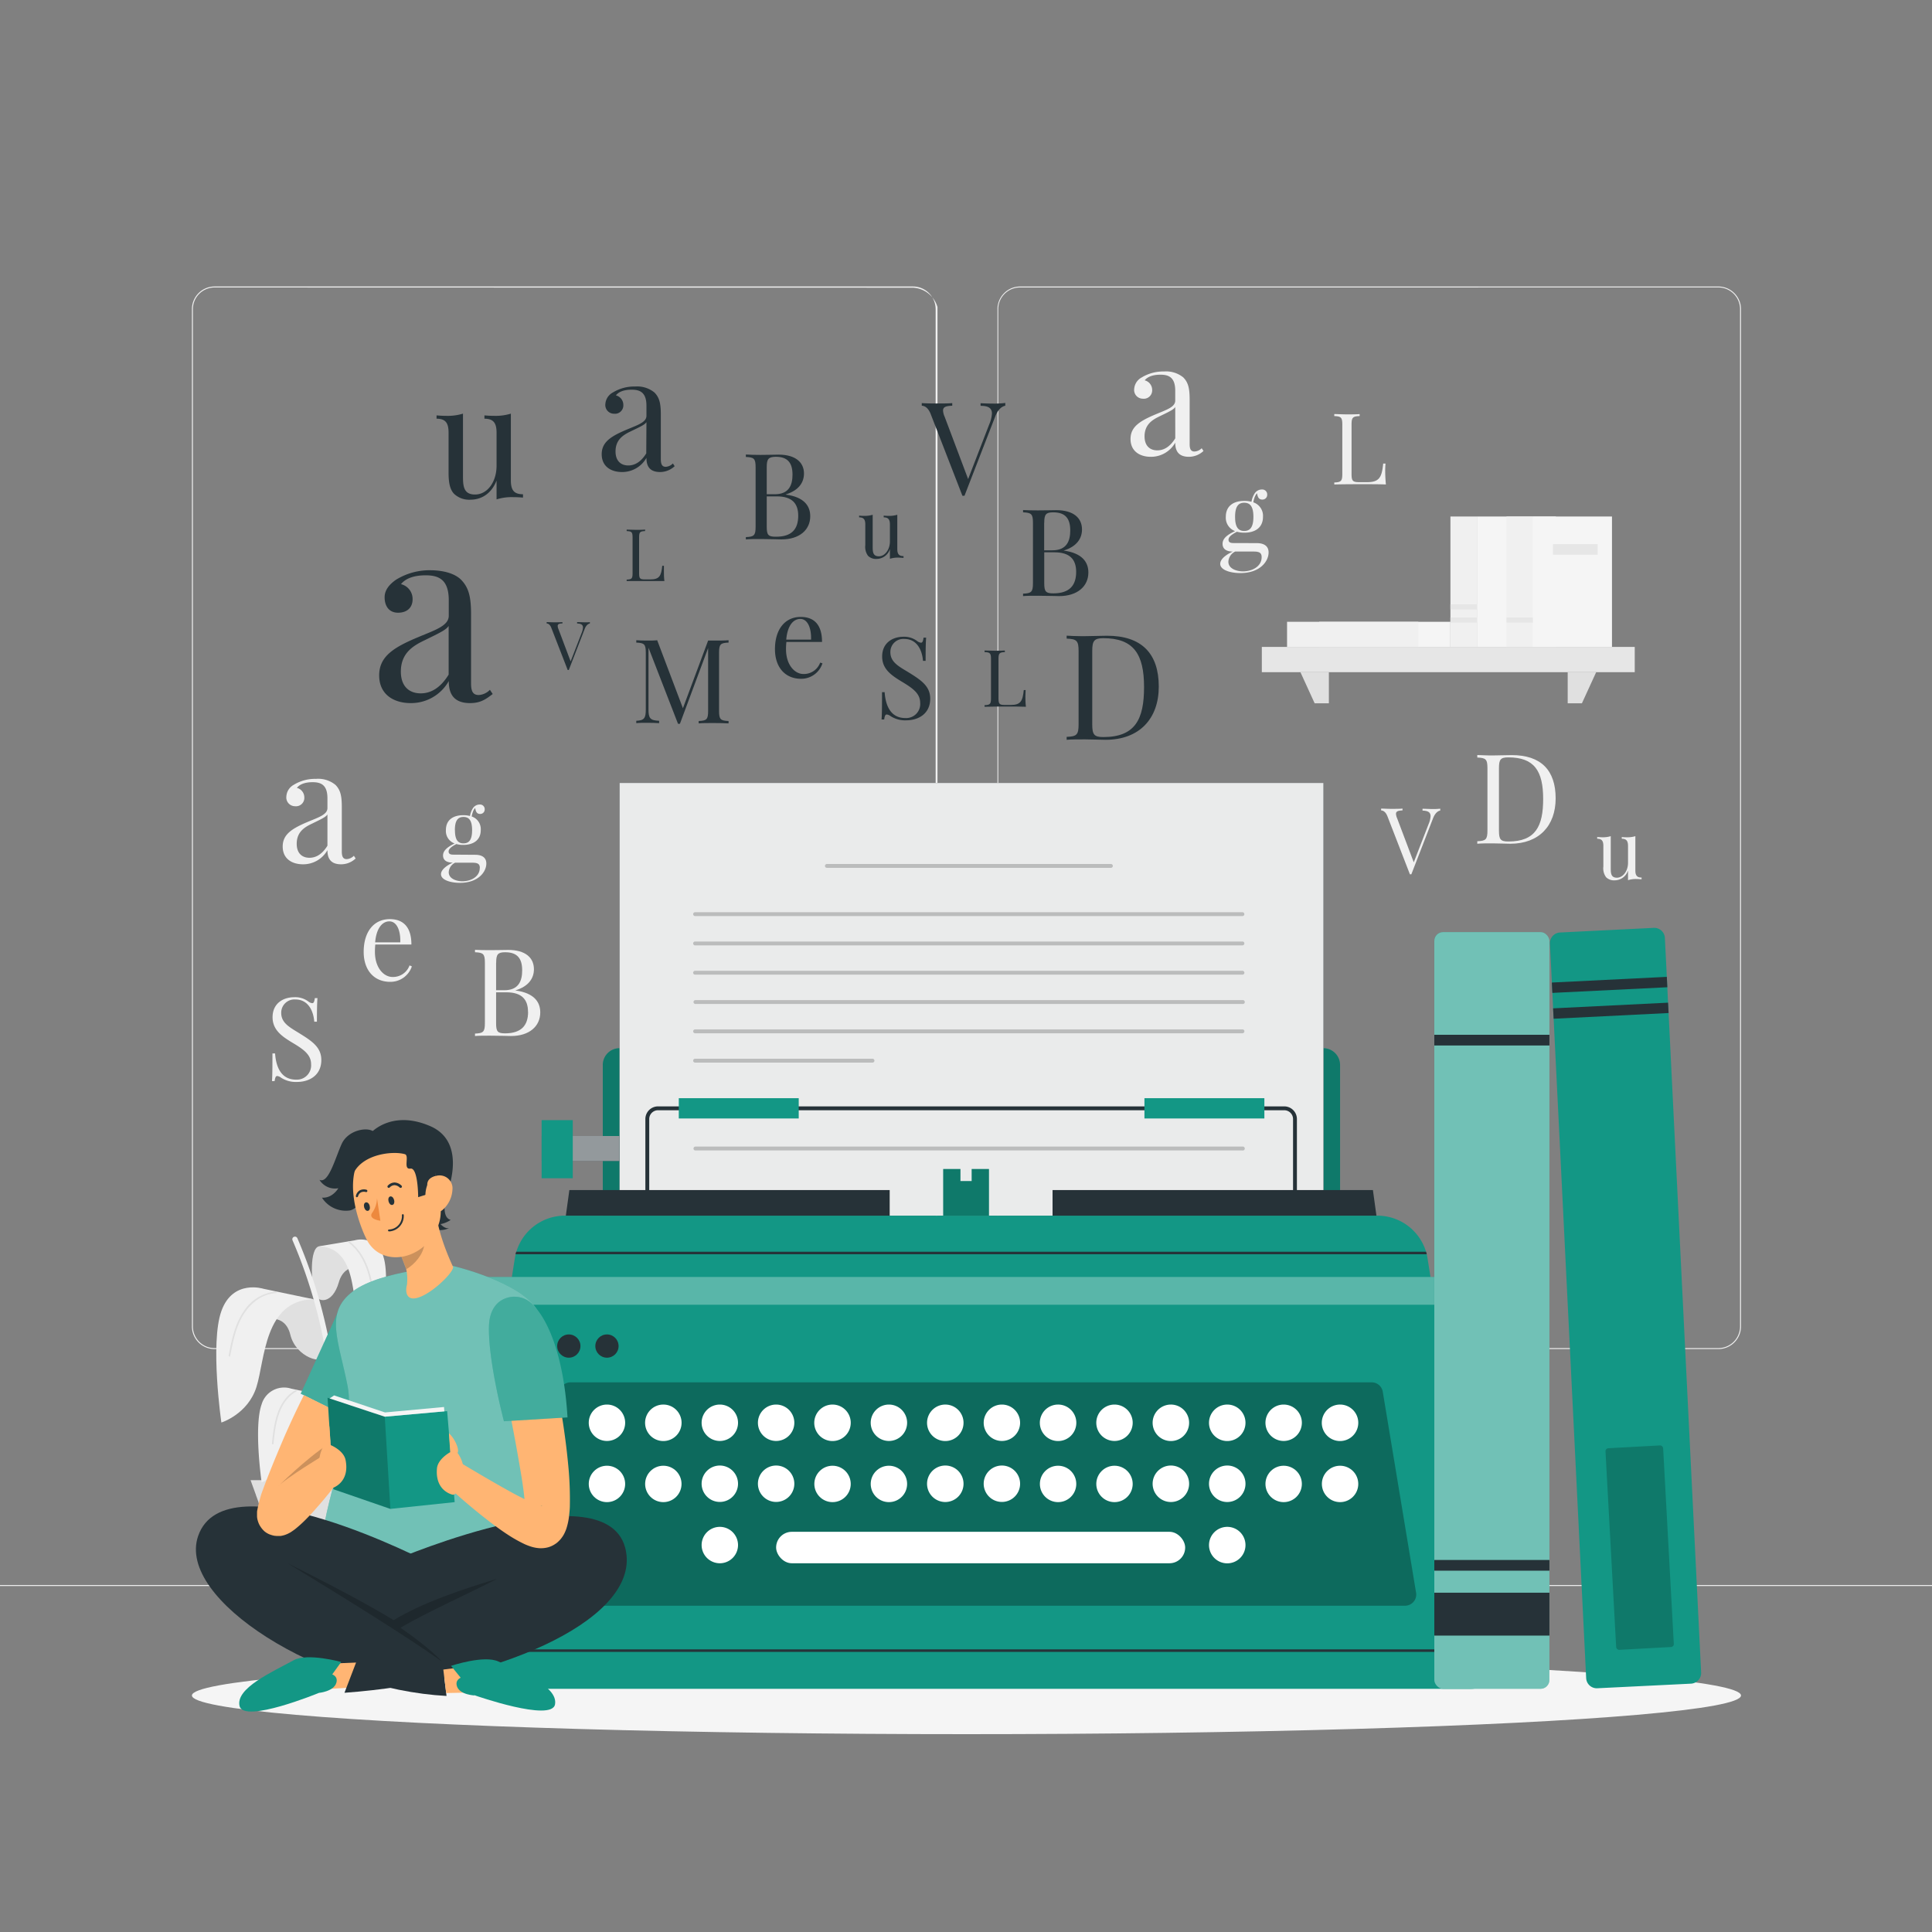 <svg xmlns="http://www.w3.org/2000/svg" viewBox="0 0 500 500"><rect x="0" y="0" width="500" height="500" fill="#808080" stroke="none"/><g id="freepik--background-complete--inject-3"><path d="M444.71,349.14H264a5.87,5.87,0,0,1-5.86-5.86V80A5.87,5.87,0,0,1,264,74.15H444.71A5.87,5.87,0,0,1,450.57,80V343.28A5.87,5.87,0,0,1,444.71,349.14ZM264,74.4A5.61,5.61,0,0,0,258.35,80V343.28a5.61,5.61,0,0,0,5.61,5.61H444.71a5.61,5.61,0,0,0,5.61-5.61V80a5.61,5.61,0,0,0-5.61-5.61Z" style="fill:#f0f0f0"></path><path d="M236.28,349.14H55.53a5.87,5.87,0,0,1-5.86-5.86V80a5.87,5.87,0,0,1,5.86-5.86H236.28A5.87,5.87,0,0,1,242.14,80V343.28A5.87,5.87,0,0,1,236.28,349.14ZM55.53,74.4A5.61,5.61,0,0,0,49.92,80V343.28a5.61,5.61,0,0,0,5.61,5.61H236.28c3.1,0,5.61-2.51,6.34-6.16V79.45a7,7,0,0,0-6.34-5Z" style="fill:#f0f0f0"></path><rect y="410.21" width="500" height="0.25" style="fill:#f0f0f0"></rect><path d="M325.26,140.56c1.64,0,3.05.6,3.05,2.41,0,2.32-2.24,5.34-7.29,5.34-2.63,0-5.23-.8-5.23-2.39,0-1.27,1.61-2.43,3.26-3.18H319c-.91,0-2.6-.24-2.6-2,0-1.12.77-2.17,3.25-3.29a3.67,3.67,0,0,1-2.41-3.71c0-2.86,2.07-4.11,4.8-4.11a7.08,7.08,0,0,1,1.84.23,5.65,5.65,0,0,1,.92-2.31,2.24,2.24,0,0,1,1.78-.87,1.28,1.28,0,0,1,1.37,1.36,1.22,1.22,0,0,1-1.24,1.25c-.94,0-1.22-.62-1.39-1.64a3.22,3.22,0,0,0-.7,1.27,7.69,7.69,0,0,0-.27,1.08,3.68,3.68,0,0,1,2.51,3.74c0,2.86-2.09,4.12-4.82,4.12a6.76,6.76,0,0,1-1.92-.25c-1.17.63-2.18,1.26-2.18,2.06,0,.58.35.87,1.24.87Zm1.25,3.63c0-.95-.39-1.45-2-1.45h-4.84a3.09,3.09,0,0,0-1.77,2.64c0,1.76,2.06,2.49,3.8,2.49C323.91,147.87,326.51,146.7,326.51,144.19Zm-6.87-10.43c0,2.78.91,3.65,2.36,3.65s2.38-.87,2.38-3.65-.92-3.65-2.38-3.65S319.64,131,319.64,133.76Z" style="fill:#f0f0f0"></path><path d="M123,221.22c1.54,0,2.86.56,2.86,2.26,0,2.17-2.1,5-6.82,5-2.47,0-4.91-.75-4.91-2.24,0-1.19,1.51-2.27,3.06-3h-.08c-.86,0-2.45-.23-2.45-1.86,0-1,.73-2,3-3.09a3.42,3.42,0,0,1-2.26-3.47c0-2.68,1.94-3.85,4.5-3.85a6.72,6.72,0,0,1,1.73.21,5.23,5.23,0,0,1,.86-2.16,2.07,2.07,0,0,1,1.66-.81,1.2,1.2,0,0,1,1.29,1.27,1.15,1.15,0,0,1-1.17,1.17c-.88,0-1.14-.59-1.29-1.54a2.84,2.84,0,0,0-.66,1.19,7.44,7.44,0,0,0-.25,1,3.46,3.46,0,0,1,2.35,3.51c0,2.68-2,3.85-4.52,3.85a6.78,6.78,0,0,1-1.8-.22c-1.09.58-2,1.18-2,1.93,0,.53.33.81,1.16.81Zm1.18,3.4c0-.89-.37-1.35-1.86-1.35h-4.53a2.87,2.87,0,0,0-1.66,2.46c0,1.66,1.93,2.34,3.56,2.34C121.72,228.07,124.16,227,124.16,224.62Zm-6.44-9.77c0,2.6.85,3.41,2.21,3.41s2.23-.81,2.23-3.41-.86-3.42-2.23-3.42S117.72,212.24,117.72,214.85Z" style="fill:#f0f0f0"></path><path d="M423.23,225.25c0,1.27.38,1.86,1.61,1.86v.44c-.44,0-.89-.06-1.31-.06a6.65,6.65,0,0,0-2.2.3v-2.5a3.65,3.65,0,0,1-3.48,2.54,2.91,2.91,0,0,1-2.2-.81,3.89,3.89,0,0,1-.7-2.77v-5.31c0-1.27-.37-1.87-1.6-1.87v-.44c.44,0,.89.06,1.31.06a7,7,0,0,0,2.2-.29v8.32c0,1.31.08,2.43,1.6,2.43s2.87-1.68,2.87-3.84v-4.37c0-1.27-.39-1.87-1.62-1.87v-.44q.68.06,1.32.06a7,7,0,0,0,2.2-.29Z" style="fill:#f0f0f0"></path><path d="M402.6,206.62c0,7.07-4.28,11.74-11.74,11.74-1,0-3.15-.1-4.54-.1s-3.12,0-4,.1v-.65c2.2-.09,2.63-.43,2.63-2.79V198.83c0-2.36-.43-2.69-2.63-2.78v-.65c.75,0,2,.11,3.17.11l.79,0c1.49,0,3.66-.09,4.9-.09C398.87,195.4,402.6,199.39,402.6,206.62Zm-14.67-7.85V215c0,2.26.43,2.78,2.44,2.78,7.06,0,9-4,9-11,0-7.27-2.3-10.77-9-10.77C388.36,196,387.93,196.54,387.93,198.77Z" style="fill:#f0f0f0"></path><path d="M351.87,107.68c-1.75.07-2.09.33-2.09,2.21v12.77c0,1.87.34,2.13,2.09,2.13h1.88c3.22,0,3.86-1.23,4.22-4.81h.6a20.74,20.74,0,0,0-.08,2.11c0,.64.05,2,.18,3.29-1.75-.07-4.18-.07-5.9-.07-1.54,0-4.94,0-7.46.07v-.51c1.74-.08,2.08-.34,2.08-2.21V109.89c0-1.88-.34-2.14-2.08-2.21v-.52c.71,0,2,.08,3.29.08,1.18,0,2.47,0,3.27-.08Z" style="fill:#f0f0f0"></path><path d="M372.74,209.29v.47c-.63.14-1.34.64-1.89,2.07l-5.59,14.43h-.38l-5.81-15c-.48-1.21-1.14-1.5-1.64-1.53v-.47c.64,0,1.64.07,2.54.07,1.24,0,2.39,0,3-.07v.47c-1.14.05-1.69.23-1.69.89a3.36,3.36,0,0,0,.28,1.11l4.32,11.44,3.88-10a5.91,5.91,0,0,0,.47-1.94c0-1.05-.72-1.41-2.08-1.45v-.47c.91,0,1.91.07,2.75.07S372.26,209.33,372.74,209.29Z" style="fill:#f0f0f0"></path><path d="M306.23,97.67c1.31,1.33,1.65,2.86,1.65,5.78V114.9c0,1.33.32,1.95,1.27,1.95A2.8,2.8,0,0,0,311,116l.46.71a5.54,5.54,0,0,1-3.76,1.51c-2.88,0-3.55-1.73-3.55-3.66a7.2,7.2,0,0,1-6.34,3.66c-2.75,0-5.23-1.39-5.23-4.61s2.52-4.71,6.64-6.44c2.76-1.15,4.93-1.85,4.93-3.5v-2.56c0-3.46-1.69-4.14-3.82-4.14-1.41,0-3.14.28-4.09,1.46a2.56,2.56,0,0,1,1.94,2.52,2.16,2.16,0,0,1-2.42,2.23,2.25,2.25,0,0,1-2.23-2.55,3.66,3.66,0,0,1,1.93-2.94,10.67,10.67,0,0,1,5.78-1.55A7.05,7.05,0,0,1,306.23,97.67Zm-2.08,7.67c-.44.66-1.34,1.09-3.94,2.35-1.81.87-4,2.06-4,5.24,0,2.47,1.41,3.62,3.3,3.62,1.66,0,3.27-.87,4.65-3.12Z" style="fill:#f0f0f0"></path><path d="M86.81,203.12c1.31,1.32,1.65,2.85,1.65,5.77v11.45c0,1.33.32,2,1.27,2a2.82,2.82,0,0,0,1.85-.87l.46.7a5.47,5.47,0,0,1-3.76,1.51c-2.88,0-3.54-1.73-3.54-3.66a7.19,7.19,0,0,1-6.34,3.66c-2.76,0-5.24-1.38-5.24-4.6s2.52-4.71,6.65-6.45c2.75-1.14,4.93-1.85,4.93-3.5v-2.55c0-3.46-1.69-4.15-3.83-4.15-1.41,0-3.14.28-4.08,1.47a2.55,2.55,0,0,1,1.93,2.52,2.16,2.16,0,0,1-2.42,2.23,2.27,2.27,0,0,1-2.23-2.56A3.68,3.68,0,0,1,76,203.12a10.59,10.59,0,0,1,5.78-1.55A7.05,7.05,0,0,1,86.81,203.12Zm-2.07,7.66c-.45.67-1.35,1.09-3.95,2.36-1.81.86-4,2.05-4,5.23,0,2.48,1.41,3.62,3.3,3.62,1.65,0,3.26-.86,4.65-3.12Z" style="fill:#f0f0f0"></path><path d="M133.39,256.33c5,.67,6.43,3.13,6.43,5.68,0,3.59-2.84,6.11-7.56,6.11-.94,0-2.84-.09-5.42-.09-1.48,0-3,0-3.91.09v-.63c2.14-.09,2.56-.42,2.56-2.71V249.15c0-2.29-.42-2.62-2.56-2.71v-.63c.88.06,2.46.09,3.85.09,2,0,4-.06,4.75-.06,4.42,0,6.65,2,6.65,5,0,2.23-1.26,4.4-4.79,5.47Zm-5-7.18v7.12h2.12c3.71,0,4.63-2.4,4.63-5.14,0-3.09-1.26-4.69-4.41-4.69C128.82,246.44,128.41,247,128.41,249.15Zm8.26,12.72c0-3.2-1.61-5.06-5.61-5.06h-2.65v8c0,2.2.41,2.62,2.37,2.62C134.9,267.4,136.67,265.41,136.67,261.87Z" style="fill:#f0f0f0"></path><path d="M79.82,259.2a1.89,1.89,0,0,0,1,.42c.38,0,.54-.45.66-1.31h.68c-.08,1.05-.14,2.33-.14,6.1h-.69c-.22-2.85-1.59-5.75-4.9-5.75a3.42,3.42,0,0,0-3.65,3.47c0,2.72,2.34,3.8,5,5.47,3.11,1.94,5.38,3.52,5.38,6.73,0,3.79-2.87,5.68-6.34,5.68a7,7,0,0,1-4.09-1.11,2,2,0,0,0-1-.43c-.38,0-.54.46-.66,1.32h-.68c.09-1.23.12-3,.12-7.17h.68c.25,3.62,1.62,6.79,5.44,6.79a3.69,3.69,0,0,0,3.88-4c0-2.42-1.88-3.79-4.65-5.45s-5.32-3.33-5.32-6.7c0-3.53,2.67-5.18,5.61-5.18A5.63,5.63,0,0,1,79.82,259.2Z" style="fill:#f0f0f0"></path><path d="M106.59,250.1a5.85,5.85,0,0,1-5.59,4c-4.34,0-6.88-3.17-6.88-7.75,0-5.25,2.66-8.48,6.76-8.48,3.5,0,5.59,2.06,5.59,6.57H97.13a16.34,16.34,0,0,0-.1,1.91c0,4.1,2.27,6.49,4.57,6.49a4.54,4.54,0,0,0,4.39-3Zm-9.5-6.22h6.5c.11-2.92-.83-5.43-2.83-5.43C99,238.45,97.41,240.12,97.09,243.88Z" style="fill:#f0f0f0"></path><rect x="326.56" y="167.42" width="96.51" height="6.54" style="fill:#e6e6e6"></rect><polygon points="336.55 173.96 340.23 182.01 343.91 182.01 343.91 173.96 336.55 173.96" style="fill:#e0e0e0"></polygon><polygon points="413.09 173.96 409.4 182.01 405.72 182.01 405.72 173.96 413.09 173.96" style="fill:#e0e0e0"></polygon><rect x="375.37" y="133.67" width="6.85" height="33.75" style="fill:#f0f0f0"></rect><rect x="375.37" y="159.81" width="6.85" height="1.31" style="fill:#e6e6e6"></rect><rect x="375.37" y="156.41" width="6.85" height="1.31" style="fill:#e6e6e6"></rect><rect x="382.22" y="133.67" width="20.45" height="33.75" style="fill:#f5f5f5"></rect><rect x="389.88" y="133.67" width="6.85" height="33.75" style="fill:#f0f0f0"></rect><rect x="389.88" y="159.81" width="6.85" height="1.31" style="fill:#e6e6e6"></rect><rect x="396.73" y="133.67" width="20.45" height="33.75" style="fill:#f5f5f5"></rect><rect x="401.9" y="140.82" width="11.58" height="2.74" style="fill:#e6e6e6"></rect><rect x="341.4" y="160.92" width="33.97" height="6.5" style="fill:#f5f5f5"></rect><rect x="333.09" y="160.92" width="33.97" height="6.5" style="fill:#f0f0f0"></rect><path d="M104,383.07l-1.38,3.77-.27.77-.16.42-.23.64-.89,2.42-.06.16-.14.41-.46,1.25-.52,1.42-.17.48,0,.06-.24.67-1.22,3.31-.26.73-2.43,6.67-.19.5-.48,1.32a2.89,2.89,0,0,1-.86,1.2,3.41,3.41,0,0,1-.49.31,2.54,2.54,0,0,1-1.06.29H76.5a3.07,3.07,0,0,1-.74-.1,2.66,2.66,0,0,1-.55-.23,2.73,2.73,0,0,1-1.29-1.48l-2-5.4L71.7,402l-1.39-3.82-.16-.42-.07-.2-.24-.66-1.37-3.76-.09-.23-.07-.19-.59-1.63-.27-.74-.22-.6-.21-.54-.15-.43,0-.11-.65-1.78,0-.05-.16-.43-1.21-3.34Z" style="fill:#e0e0e0"></path><path d="M72.07,366.6s5.52-2,7,3.83,5.52,4.34,6.29,3.06c1.53-2.52,1.74-11.65-.88-12.2C81.29,360.63,73.18,363.94,72.07,366.6Z" style="fill:#e0e0e0"></path><path d="M75.36,359.38a6.05,6.05,0,0,0-7.65,4.05c-2.08,5.84,0,20.2,0,20.2a10.46,10.46,0,0,0,6.36-6.44c1.56-4.93,1.4-15.77,10.36-15.9Z" style="fill:#f0f0f0"></path><path d="M76.5,359.73c-4.85,2.82-5.63,8.81-6.12,13.87,0,.26.39.26.41,0,.48-4.91,1.21-10.77,5.92-13.51a.21.21,0,0,0-.21-.36Z" style="fill:#e0e0e0"></path><path d="M94.77,328.33s-5.43-2.23-7.09,3.55-5.58,5.32-6.28,2.89c-.82-2.83-1.4-11.81,1.24-12.25C85.8,322,93.78,325.63,94.77,328.33Z" style="fill:#e0e0e0"></path><path d="M91.78,321a6.05,6.05,0,0,1,7.48,4.35c1.84,5.92-.82,20.19-.82,20.19a10.46,10.46,0,0,1-6.09-6.7c-1.36-5-.76-15.82-9.71-16.31Z" style="fill:#f0f0f0"></path><path d="M90.17,321.54c5.15,4,6,10.85,6.64,16.9,0,.26.44.26.41,0-.65-6.15-1.53-13.11-6.76-17.19-.21-.16-.5.13-.29.29Z" style="fill:#e0e0e0"></path><path d="M100.55,355.15s-3.39-1-7,3.83c-3.42,4.68-4.79,5.22-7.11,3.41s-.92-12,1.7-12.56C91.33,349.17,99.44,352.49,100.55,355.15Z" style="fill:#e0e0e0"></path><path d="M100.53,347.08s8-2.57,10.93,5.77,0,28.84,0,28.84-6.86-2.15-9.09-9.19-1.64-22.4-14.43-22.58C90.5,349.14,95.5,348.11,100.53,347.08Z" style="fill:#f0f0f0"></path><path d="M98.33,348a19.88,19.88,0,0,1,10.58,17.52.21.21,0,0,0,.41,0,20.31,20.31,0,0,0-10.78-17.88c-.23-.12-.44.24-.21.36Z" style="fill:#e0e0e0"></path><path d="M68.2,341.6s5.52-2,6.94,3.84,8.62,8.07,9.36,5.21c.78-3-1-13.9-3.58-14.45C77.79,335.54,69.3,338.94,68.2,341.6Z" style="fill:#e0e0e0"></path><path d="M68.21,333.54s-7.95-2.57-10.92,5.77,0,28.84,0,28.84,6.86-2.15,9.08-9.2,2-22.51,14.78-22.7Z" style="fill:#f0f0f0"></path><path d="M71.41,334.25a11.14,11.14,0,0,0-8.32,5.09c-2.34,3.36-3.15,7.52-3.92,11.47-.05.26.35.37.4.11.73-3.73,1.47-7.61,3.54-10.86,1.82-2.88,4.8-5.23,8.3-5.4.26,0,.26-.43,0-.41Z" style="fill:#e0e0e0"></path><path d="M84,383.07h1.4c3.52-14.92,1.15-30.91-1.51-41.81a128.73,128.73,0,0,0-6.94-20.83.68.68,0,0,0-.9-.33.69.69,0,0,0-.34.9,126.85,126.85,0,0,1,6.86,20.61C85.19,352.44,87.54,368.33,84,383.07Z" style="fill:#f0f0f0"></path></g><g id="freepik--Shadow--inject-3"><ellipse cx="250.12" cy="438.79" rx="200.45" ry="10.01" style="fill:#f5f5f5"></ellipse></g><g id="freepik--Typewriter--inject-3"><path d="M346.81,314.61H156v-39a4.34,4.34,0,0,1,4.34-4.35H342.46a4.35,4.35,0,0,1,4.35,4.35Z" style="fill:#139785"></path><g style="opacity:0.2"><path d="M160.37,271.29h182.1a4.33,4.33,0,0,1,4.33,4.33v39a0,0,0,0,1,0,0H156a0,0,0,0,1,0,0v-39A4.33,4.33,0,0,1,160.37,271.29Z"></path></g><rect x="160.34" y="202.63" width="182.17" height="111.97" style="fill:#263238"></rect><g style="opacity:0.9"><rect x="160.34" y="202.63" width="182.17" height="111.97" style="fill:#fff"></rect></g><g style="opacity:0.2"><path d="M321.54,237.08H179.89a.5.5,0,0,1,0-1H321.54a.5.5,0,1,1,0,1Z"></path></g><g style="opacity:0.2"><path d="M321.54,244.66H179.89a.5.5,0,0,1,0-1H321.54a.5.5,0,1,1,0,1Z"></path></g><g style="opacity:0.2"><path d="M321.54,252.24H179.89a.5.5,0,0,1-.5-.5.51.51,0,0,1,.5-.5H321.54a.51.51,0,0,1,.51.5A.5.5,0,0,1,321.54,252.24Z"></path></g><g style="opacity:0.2"><path d="M321.54,259.83H179.89a.51.51,0,0,1,0-1H321.54a.51.51,0,1,1,0,1Z"></path></g><g style="opacity:0.2"><path d="M321.54,267.41H179.89a.51.51,0,0,1-.5-.5.5.5,0,0,1,.5-.5H321.54a.5.5,0,0,1,.51.5A.51.51,0,0,1,321.54,267.41Z"></path></g><g style="opacity:0.2"><path d="M225.8,275H179.89a.5.5,0,0,1,0-1H225.8a.5.5,0,0,1,0,1Z"></path></g><g style="opacity:0.2"><path d="M321.54,297.74H179.89a.51.51,0,0,1,0-1H321.54a.51.51,0,1,1,0,1Z"></path></g><g style="opacity:0.2"><path d="M287.47,224.6H214a.5.5,0,0,1,0-1h73.5a.5.5,0,0,1,0,1Z"></path></g><path d="M380.85,437.06h-259a5.32,5.32,0,0,1-5.26-6.15l.53-3.4.11-.66,16-101.15c.06-.37.13-.74.22-1.1l.18-.65a13.13,13.13,0,0,1,12.59-9.34h210.3A13.15,13.15,0,0,1,369.07,324l.18.65c.08.36.15.73.21,1.1l16,101.15.11.66.54,3.4A5.33,5.33,0,0,1,380.85,437.06Z" style="fill:#139785"></path><polygon points="385.57 427.51 117.08 427.51 117.19 426.85 385.46 426.85 385.57 427.51" style="fill:#263238"></polygon><g style="opacity:0.3"><path d="M144.79,360.18l-8.62,52a2.91,2.91,0,0,0,2.87,3.38H363.62a2.9,2.9,0,0,0,2.86-3.38l-8.62-52a2.9,2.9,0,0,0-2.86-2.43H147.66A2.91,2.91,0,0,0,144.79,360.18Z"></path></g><path d="M161.79,368.21a4.71,4.71,0,1,1-4.71-4.71A4.71,4.71,0,0,1,161.79,368.21Z" style="fill:#fff"></path><path d="M176.39,368.21a4.72,4.72,0,1,1-4.72-4.71A4.71,4.71,0,0,1,176.39,368.21Z" style="fill:#fff"></path><path d="M191,368.21a4.71,4.71,0,1,1-4.71-4.71A4.71,4.71,0,0,1,191,368.21Z" style="fill:#fff"></path><path d="M205.57,368.21a4.71,4.71,0,1,1-4.71-4.71A4.71,4.71,0,0,1,205.57,368.21Z" style="fill:#fff"></path><path d="M220.17,368.21a4.72,4.72,0,1,1-4.71-4.71A4.71,4.71,0,0,1,220.17,368.21Z" style="fill:#fff"></path><path d="M234.76,368.21a4.71,4.71,0,1,1-4.71-4.71A4.71,4.71,0,0,1,234.76,368.21Z" style="fill:#fff"></path><path d="M249.36,368.21a4.72,4.72,0,1,1-4.71-4.71A4.71,4.71,0,0,1,249.36,368.21Z" style="fill:#fff"></path><path d="M264,368.21a4.71,4.71,0,1,1-4.71-4.71A4.71,4.71,0,0,1,264,368.21Z" style="fill:#fff"></path><path d="M278.55,368.21a4.72,4.72,0,1,1-4.72-4.71A4.71,4.71,0,0,1,278.55,368.21Z" style="fill:#fff"></path><path d="M293.14,368.21a4.71,4.71,0,1,1-4.71-4.71A4.71,4.71,0,0,1,293.14,368.21Z" style="fill:#fff"></path><path d="M307.74,368.21A4.72,4.72,0,1,1,303,363.5,4.71,4.71,0,0,1,307.74,368.21Z" style="fill:#fff"></path><path d="M322.33,368.21a4.72,4.72,0,1,1-4.71-4.71A4.71,4.71,0,0,1,322.33,368.21Z" style="fill:#fff"></path><path d="M336.92,368.21a4.71,4.71,0,1,1-4.71-4.71A4.71,4.71,0,0,1,336.92,368.21Z" style="fill:#fff"></path><path d="M351.52,368.21a4.72,4.72,0,1,1-4.71-4.71A4.71,4.71,0,0,1,351.52,368.21Z" style="fill:#fff"></path><circle cx="157.08" cy="384.04" r="4.71" style="fill:#fff"></circle><circle cx="171.67" cy="384.04" r="4.71" style="fill:#fff"></circle><path d="M191,384a4.71,4.71,0,1,1-4.71-4.72A4.71,4.71,0,0,1,191,384Z" style="fill:#fff"></path><path d="M205.57,384a4.71,4.71,0,1,1-4.71-4.72A4.71,4.71,0,0,1,205.57,384Z" style="fill:#fff"></path><circle cx="215.46" cy="384.04" r="4.71" style="fill:#fff"></circle><circle cx="230.05" cy="384.04" r="4.71" style="fill:#fff"></circle><path d="M249.36,384a4.72,4.72,0,1,1-4.71-4.72A4.71,4.71,0,0,1,249.36,384Z" style="fill:#fff"></path><path d="M264,384a4.71,4.71,0,1,1-4.71-4.72A4.71,4.71,0,0,1,264,384Z" style="fill:#fff"></path><circle cx="273.83" cy="384.04" r="4.71" style="fill:#fff"></circle><circle cx="288.43" cy="384.04" r="4.71" style="fill:#fff"></circle><path d="M307.74,384a4.72,4.72,0,1,1-4.72-4.72A4.71,4.71,0,0,1,307.74,384Z" style="fill:#fff"></path><path d="M322.33,384a4.72,4.72,0,1,1-4.71-4.72A4.71,4.71,0,0,1,322.33,384Z" style="fill:#fff"></path><circle cx="332.21" cy="384.04" r="4.71" style="fill:#fff"></circle><circle cx="346.81" cy="384.04" r="4.71" style="fill:#fff"></circle><path d="M191,399.86a4.71,4.71,0,1,1-4.71-4.71A4.71,4.71,0,0,1,191,399.86Z" style="fill:#fff"></path><path d="M322.33,399.86a4.72,4.72,0,1,1-4.71-4.71A4.71,4.71,0,0,1,322.33,399.86Z" style="fill:#fff"></path><rect x="200.86" y="396.43" width="105.86" height="8.14" rx="4.06" style="fill:#fff"></rect><path d="M369.25,324.6H133.41l.18-.65H369.07Z" style="fill:#263238"></path><polygon points="147.35 307.99 146.44 314.61 230.25 314.61 230.25 307.99 147.35 307.99" style="fill:#263238"></polygon><polygon points="272.4 307.99 272.4 314.61 356.22 314.61 355.31 307.99 272.4 307.99" style="fill:#263238"></polygon><path d="M335.64,308h-1V289.61a2.28,2.28,0,0,0-2.27-2.28H170.29a2.28,2.28,0,0,0-2.27,2.28V308h-1V289.61a3.28,3.28,0,0,1,3.28-3.28H332.37a3.28,3.28,0,0,1,3.27,3.28Z" style="fill:#263238"></path><rect x="175.67" y="284.21" width="31.04" height="5.25" style="fill:#139785"></rect><rect x="296.18" y="284.21" width="31.04" height="5.25" style="fill:#139785"></rect><polygon points="255.94 302.54 255.94 314.61 244.1 314.61 244.1 302.54 248.56 302.54 248.56 305.66 251.47 305.66 251.47 302.54 255.94 302.54" style="fill:#139785"></polygon><g style="opacity:0.2"><polygon points="255.94 302.54 255.94 314.61 244.1 314.61 244.1 302.54 248.56 302.54 248.56 305.66 251.47 305.66 251.47 302.54 255.94 302.54"></polygon></g><rect x="140.17" y="294" width="20.17" height="6.47" style="fill:#263238"></rect><g style="opacity:0.5"><rect x="140.17" y="294" width="20.17" height="6.47" style="fill:#fff"></rect></g><rect x="140.17" y="289.89" width="8.06" height="15.04" style="fill:#139785"></rect><rect x="121.98" y="330.48" width="256.64" height="7.19" rx="3.59" style="fill:#139785"></rect><g style="opacity:0.3"><rect x="121.98" y="330.48" width="256.64" height="7.19" rx="3.59" style="fill:#fff"></rect></g><circle cx="147.21" cy="348.36" r="3.01" style="fill:#263238"></circle><circle cx="157.08" cy="348.36" r="3.01" style="fill:#263238"></circle></g><g id="freepik--Books--inject-3"><rect x="371.19" y="241.23" width="29.79" height="195.83" rx="2.28" style="fill:#139785"></rect><rect x="371.2" y="241.23" width="29.79" height="195.83" rx="2.28" style="fill:#fff;opacity:0.4"></rect><rect x="371.2" y="267.8" width="29.79" height="2.77" style="fill:#263238"></rect><rect x="371.2" y="412.19" width="29.79" height="11.1" style="fill:#263238"></rect><rect x="371.2" y="403.72" width="29.79" height="2.77" style="fill:#263238"></rect><path d="M437.62,435.73l-24.23,1.19a2.75,2.75,0,0,1-2.89-2.62l-8.42-170.65-.14-2.69-.19-4-.13-2.69-.5-10.05a2.76,2.76,0,0,1,2.62-2.89l24.24-1.2a2.75,2.75,0,0,1,2.89,2.62l.5,10.05.13,2.69.19,4,.14,2.69,8.42,170.66A2.77,2.77,0,0,1,437.62,435.73Z" style="fill:#139785"></path><rect x="416.89" y="374.38" width="14.94" height="52.25" rx="0.75" transform="translate(-21.19 23.71) rotate(-3.12)" style="opacity:0.2"></rect><polygon points="431.5 255.5 401.75 256.96 401.62 254.28 431.37 252.81 431.5 255.5" style="fill:#263238"></polygon><polygon points="431.83 262.17 402.08 263.65 401.94 260.96 431.69 259.49 431.83 262.17" style="fill:#263238"></polygon></g><g id="freepik--Letters--inject-3"><path d="M132.21,124.29c0,2.48.74,3.62,3.14,3.62v.87c-.87-.08-1.73-.12-2.56-.12a13.16,13.16,0,0,0-4.28.58v-4.87c-1.41,3.59-4.13,4.95-6.76,4.95a5.68,5.68,0,0,1-4.29-1.57c-1-1.1-1.37-2.79-1.37-5.39V112c0-2.47-.72-3.64-3.11-3.64v-.86c.86.08,1.73.12,2.55.12a13.64,13.64,0,0,0,4.29-.57v16.2c0,2.55.16,4.73,3.11,4.73,3.22,0,5.58-3.26,5.58-7.47V112c0-2.47-.75-3.64-3.14-3.64v-.86c.86.08,1.73.12,2.55.12a13.55,13.55,0,0,0,4.29-.57Z" style="fill:#263238"></path><path d="M260.17,104.28V105c-.89.19-1.89.9-2.66,2.92l-7.9,20.38h-.54l-8.21-21.15c-.67-1.71-1.61-2.12-2.31-2.15v-.68c.9.07,2.31.1,3.59.1,1.74,0,3.37,0,4.3-.1V105c-1.61.06-2.38.31-2.38,1.25a4.47,4.47,0,0,0,.4,1.57l6.09,16.16,5.48-14.2a8.08,8.08,0,0,0,.68-2.75c0-1.47-1-2-2.94-2v-.68c1.28.07,2.69.1,3.87.1A23.57,23.57,0,0,0,260.17,104.28Z" style="fill:#263238"></path><path d="M169.37,101.58c1.31,1.33,1.65,2.86,1.65,5.77v11.46c0,1.32.32,2,1.27,2a2.78,2.78,0,0,0,1.85-.87l.46.71a5.54,5.54,0,0,1-3.76,1.51c-2.88,0-3.54-1.73-3.54-3.67a7.2,7.2,0,0,1-6.34,3.67c-2.76,0-5.24-1.39-5.24-4.61s2.52-4.71,6.65-6.44c2.75-1.15,4.93-1.85,4.93-3.51V105c0-3.46-1.69-4.15-3.83-4.15-1.41,0-3.14.28-4.08,1.47a2.55,2.55,0,0,1,1.93,2.52,2.16,2.16,0,0,1-2.42,2.23,2.25,2.25,0,0,1-2.23-2.55,3.66,3.66,0,0,1,1.93-2.94,10.59,10.59,0,0,1,5.78-1.55A7.05,7.05,0,0,1,169.37,101.58Zm-2.07,7.67c-.45.66-1.35,1.08-4,2.35-1.81.87-4,2.05-4,5.23,0,2.48,1.41,3.63,3.3,3.63,1.65,0,3.26-.87,4.65-3.12Z" style="fill:#263238"></path><path d="M119.34,150.05c2,2.06,2.57,4.44,2.57,9v17.82c0,2.06.5,3,2,3a4.37,4.37,0,0,0,2.88-1.35l.72,1.09c-1.78,1.35-3.13,2.35-5.86,2.35-4.47,0-5.51-2.69-5.51-5.7a11.19,11.19,0,0,1-9.86,5.7c-4.3,0-8.15-2.16-8.15-7.17s3.92-7.33,10.34-10c4.29-1.79,7.67-2.88,7.67-5.45v-4c0-5.39-2.63-6.45-6-6.45-2.19,0-4.89.44-6.36,2.29a3.94,3.94,0,0,1,3,3.91c0,2.19-1.47,3.48-3.76,3.48s-3.48-1.66-3.48-4c0-1.88,1.23-3.35,3-4.57a16.54,16.54,0,0,1,9-2.42C115.17,147.63,117.87,148.57,119.34,150.05ZM116.11,162c-.69,1-2.1,1.69-6.14,3.66-2.82,1.35-6.23,3.2-6.23,8.15,0,3.85,2.19,5.63,5.14,5.63,2.56,0,5.07-1.34,7.23-4.85Z" style="fill:#263238"></path><path d="M275.23,142.48c5,.67,6.44,3.13,6.44,5.68,0,3.59-2.85,6.11-7.57,6.11-.94,0-2.83-.09-5.42-.09-1.48,0-3,0-3.91.09v-.63c2.14-.09,2.56-.42,2.56-2.71V135.3c0-2.29-.42-2.62-2.56-2.71V132c.88.06,2.47.09,3.85.09,2,0,4-.06,4.75-.06,4.42,0,6.65,2,6.65,5,0,2.23-1.26,4.4-4.79,5.47Zm-5-7.18v7.12h2.12c3.71,0,4.63-2.4,4.63-5.14,0-3.09-1.26-4.69-4.41-4.69C270.67,132.59,270.25,133.13,270.25,135.3ZM278.51,148c0-3.2-1.61-5.06-5.61-5.06h-2.65v8c0,2.2.42,2.62,2.37,2.62C276.74,153.55,278.51,151.56,278.51,148Z" style="fill:#263238"></path><path d="M188.55,166.3c-2.06.09-2.46.4-2.46,2.61V184c0,2.2.4,2.51,2.46,2.6v.61c-1-.06-2.46-.09-3.85-.09-1.59,0-3,0-3.88.09v-.61c2.05-.09,2.44-.4,2.44-2.6V167.72l-7.3,19.6h-.49l-7.64-19.69v16c0,2.22.4,2.82,2.75,2.91v.61c-.73-.06-2.06-.09-3.09-.09s-2.15,0-2.82.09v-.61c2.06-.09,2.46-.69,2.46-2.91V168.91c0-2.21-.4-2.52-2.46-2.61v-.61c.67.06,1.79.09,2.82.09.88,0,1.92,0,2.59-.09l6.66,17.6,6.52-17.51h1.44c1.39,0,2.9,0,3.85-.09Z" style="fill:#263238"></path><path d="M299.89,177.69c0,8.29-5,13.77-13.78,13.77-1.15,0-3.7-.11-5.34-.11s-3.66,0-4.72.11v-.76c2.59-.11,3.09-.5,3.09-3.27V168.54c0-2.77-.5-3.16-3.09-3.27v-.76c.88.05,2.31.13,3.72.13l.93,0c1.75,0,4.3-.11,5.75-.11C295.52,164.51,299.89,169.19,299.89,177.69Zm-17.22-9.22v19c0,2.66.5,3.28,2.86,3.28,8.3,0,10.55-4.65,10.55-12.94,0-8.54-2.7-12.65-10.58-12.65C283.17,165.19,282.67,165.84,282.67,168.47Z" style="fill:#263238"></path><path d="M166.93,137.44c-1.28.05-1.53.25-1.53,1.62v9.33c0,1.37.25,1.56,1.53,1.56h1.37c2.36,0,2.82-.9,3.09-3.52h.43c0,.4,0,.94,0,1.54s0,1.46.13,2.41c-1.28,0-3.05,0-4.31,0s-3.61,0-5.46,0V150c1.28-.05,1.53-.24,1.53-1.61v-9.33c0-1.37-.25-1.57-1.53-1.62v-.38c.53,0,1.44.06,2.41.06s1.81,0,2.39-.06Z" style="fill:#263238"></path><path d="M260.07,168.76c-1.39.06-1.66.27-1.66,1.76v10.21c0,1.5.27,1.71,1.66,1.71h1.51c2.57,0,3.08-1,3.37-3.85h.48c0,.43-.06,1-.06,1.69,0,.51,0,1.58.14,2.63-1.4-.06-3.34-.06-4.71-.06s-3.95,0-6,.06v-.41c1.4-.06,1.67-.27,1.67-1.77V170.52c0-1.49-.27-1.7-1.67-1.76v-.41c.57,0,1.57.06,2.63.06s2,0,2.61-.06Z" style="fill:#263238"></path><path d="M152.66,161v.35c-.46.1-1,.47-1.38,1.51l-4.08,10.54h-.28l-4.25-10.94c-.35-.88-.83-1.09-1.2-1.11V161c.47,0,1.2.05,1.86.05.9,0,1.74,0,2.23-.05v.35c-.83,0-1.23.16-1.23.64a2.28,2.28,0,0,0,.2.82l3.15,8.36,2.84-7.35a4.18,4.18,0,0,0,.35-1.42c0-.76-.53-1-1.52-1.05V161c.66,0,1.39.05,2,.05S152.31,161.06,152.66,161Z" style="fill:#263238"></path><path d="M232.22,142.06c0,1.27.38,1.86,1.61,1.86v.45c-.45,0-.89-.06-1.31-.06a6.72,6.72,0,0,0-2.21.3V142.1a3.64,3.64,0,0,1-3.47,2.55,2.91,2.91,0,0,1-2.2-.81,3.93,3.93,0,0,1-.7-2.77v-5.31c0-1.27-.37-1.87-1.6-1.87v-.45a11.62,11.62,0,0,0,1.31.07,7.29,7.29,0,0,0,2.2-.29v8.32c0,1.31.08,2.43,1.6,2.43s2.86-1.68,2.86-3.84v-4.37c0-1.27-.38-1.87-1.61-1.87v-.45a11.88,11.88,0,0,0,1.31.07,7.31,7.31,0,0,0,2.21-.29Z" style="fill:#263238"></path><path d="M203.35,128c4.92.65,6.34,3.08,6.34,5.6,0,3.54-2.8,6-7.46,6-.93,0-2.8-.1-5.35-.1-1.45,0-3,0-3.85.1V139c2.11-.09,2.52-.41,2.52-2.67V120.93c0-2.26-.41-2.58-2.52-2.67v-.63c.86.06,2.43.1,3.79.1,2,0,4-.07,4.69-.07,4.36,0,6.56,2,6.56,4.89,0,2.2-1.24,4.34-4.72,5.41Zm-4.92-7.09v7h2.1c3.65,0,4.57-2.37,4.57-5.07,0-3.06-1.25-4.63-4.36-4.63C198.84,118.26,198.43,118.79,198.43,120.93Zm8.15,12.55c0-3.16-1.59-5-5.54-5h-2.61v7.86c0,2.17.41,2.58,2.34,2.58C204.84,138.93,206.58,137,206.58,133.48Z" style="fill:#263238"></path><path d="M237.37,165.91a1.92,1.92,0,0,0,1,.42c.37,0,.53-.45.64-1.3h.68c-.09,1-.14,2.3-.14,6h-.68c-.22-2.81-1.57-5.67-4.84-5.67a3.36,3.36,0,0,0-3.6,3.42c0,2.68,2.31,3.75,5,5.4,3.06,1.92,5.31,3.47,5.31,6.64,0,3.74-2.84,5.6-6.26,5.6a6.91,6.91,0,0,1-4-1.09,1.93,1.93,0,0,0-1-.42c-.38,0-.54.44-.65,1.29h-.68c.09-1.21.12-2.9.12-7.07h.67c.25,3.57,1.6,6.7,5.37,6.7a3.63,3.63,0,0,0,3.83-3.93c0-2.39-1.85-3.74-4.59-5.39s-5.25-3.28-5.25-6.6c0-3.49,2.63-5.12,5.54-5.12A5.57,5.57,0,0,1,237.37,165.91Z" style="fill:#263238"></path><path d="M212.85,171.67a5.77,5.77,0,0,1-5.51,4c-4.28,0-6.78-3.13-6.78-7.65,0-5.18,2.62-8.36,6.66-8.36,3.46,0,5.52,2,5.52,6.48h-9.22a15.82,15.82,0,0,0-.1,1.88c0,4.05,2.25,6.41,4.51,6.41a4.48,4.48,0,0,0,4.33-2.95Zm-9.37-6.14h6.42c.1-2.88-.82-5.35-2.79-5.35C205.35,160.18,203.8,161.82,203.48,165.53Z" style="fill:#263238"></path></g><g id="freepik--Character--inject-3"><path d="M88.39,337.52,77.82,360.69,94.55,369l6.5-13.5c2.4-4.29,1.17-10.59-2-14.37C97.79,339.6,93.66,336.28,88.39,337.52Z" style="fill:#139785"></path><path d="M88.39,337.52,77.82,360.69,94.55,369l6.5-13.5c2.4-4.29,1.17-10.59-2-14.37C97.79,339.6,93.66,336.28,88.39,337.52Z" style="fill:#fff;opacity:0.2"></path><path d="M117.16,327.6s17.47,4.08,21.8,11.34,4.17,22.41,1,39.45,1.32,18.22-7.17,25.23-45.77,6.3-48.94-1.74c-2.62-6.67,8.47-31.05,6.13-43.07s-6.06-19,1.32-24.59S117.16,327.6,117.16,327.6Z" style="fill:#139785"></path><path d="M117.16,327.6s17.47,4.08,21.8,11.34,4.17,22.41,1,39.45,1.32,18.22-7.17,25.23-45.77,6.3-48.94-1.74c-2.62-6.67,8.47-31.05,6.13-43.07s-6.06-19,1.32-24.59S117.16,327.6,117.16,327.6Z" style="fill:#fff;opacity:0.4"></path><path d="M96.59,292.79c-1.79-1.21-6.6-.23-8.18,3.29-1.69,3.75-3.4,10.36-5.73,9.26a4.69,4.69,0,0,0,4.88,2.17s-1.49,2.65-4.24,2.44a7.33,7.33,0,0,0,7,3.34c4.55-.39,7.72-14.39,8.21-16.68C98,294.34,97.87,294.47,96.59,292.79Z" style="fill:#263238"></path><path d="M99.45,292.71a14.54,14.54,0,0,1,11.58.7c2.34,1.22,4.36,3.08,4.31,5.88a156.52,156.52,0,0,1-2,17.4l-22-10s-1.48-6,.82-9.62C93.42,295.19,96.64,293.7,99.45,292.71Z" style="fill:#263238"></path><path d="M96,293.17s5.34-6.07,15.36-1.72,4.13,17.85,4.13,17.85-1.55,5.72,1.15,6.41A6.91,6.91,0,0,1,114,316.8s1.19,1.35,2.22,1c0,0-1.34.93-4.24.37S96,293.17,96,293.17Z" style="fill:#263238"></path><path d="M103.75,324.77h0l0,.08,1.38,3.6a12.5,12.5,0,0,1,.19,4.07c-.4,1.4-.33,3.81,2.09,3.48,3.64-.49,9.8-6.43,9.87-8.07-2.23-4.82-4.27-10.52-4.51-15.32l-3.69,5Z" style="fill:#ffb573"></path><g style="opacity:0.2"><path d="M103.79,324.86l1.38,3.6c2.18-1.29,4.33-3.8,4.62-6.29.2-1.8-.77-3.36-1.49-3.38Z"></path></g><path d="M93.7,318.07c.3.79.63,1.56,1,2.31,3,6.68,11.66,6.39,16.42.73l0,0a12.67,12.67,0,0,0,1.17-1.64c2.9-4.8,1.69-8.12.35-15.81a10.63,10.63,0,0,0-16.73-6.92C89.81,301.06,90.66,310.24,93.7,318.07Z" style="fill:#ffb573"></path><path d="M102,310.55c.15.6,0,1.17-.44,1.28s-.84-.31-1-.91,0-1.18.43-1.28.84.31,1,.91" style="fill:#263238"></path><path d="M95.67,312.08c.16.61,0,1.18-.43,1.28s-.84-.31-1-.91,0-1.17.44-1.27.84.3,1,.9" style="fill:#263238"></path><path d="M100.88,318.68l-.21,0a.25.25,0,0,1-.25-.24.24.24,0,0,1,.24-.24,3.48,3.48,0,0,0,3.35-3.73.24.24,0,1,1,.48,0A4,4,0,0,1,100.88,318.68Z" style="fill:#263238"></path><path d="M112.79,304.34s-2.32.36-2.21,2.37.34,2.25.34,2.25l-2.7.87s0-7.71-2-7.4-.18-3.36-1.44-3.73c-3-.87-10.75-.13-13.26,4.86A11.87,11.87,0,0,1,95.23,296c3.43-2.87,10.79-4.17,14.17-.84S112.79,304.34,112.79,304.34Z" style="fill:#263238"></path><path d="M117.09,307.91a7.45,7.45,0,0,1-2.44,5.12c-1.94,1.72-4.05.26-4.46-2.17-.37-2.19.19-5.72,2.6-6.52a3.34,3.34,0,0,1,4.3,3.57" style="fill:#ffb573"></path><path d="M92.44,309.81a.29.29,0,0,0,.22-.21,1.61,1.61,0,0,1,.74-1,1.79,1.79,0,0,1,1.27-.1.31.31,0,0,0,.39-.2.31.31,0,0,0-.2-.39,2.4,2.4,0,0,0-1.75.15,2.19,2.19,0,0,0-1,1.41.3.3,0,0,0,.21.38A.22.22,0,0,0,92.44,309.81Z" style="fill:#263238"></path><path d="M103.79,307.4a.33.33,0,0,0,.13-.07.34.34,0,0,0,0-.48,2.69,2.69,0,0,0-1.76-.82,2.42,2.42,0,0,0-1.77.79.34.34,0,1,0,.47.49,1.78,1.78,0,0,1,1.28-.59,2.09,2.09,0,0,1,1.28.59A.33.33,0,0,0,103.79,307.4Z" style="fill:#263238"></path><path d="M97.57,310.11a6.82,6.82,0,0,1-1.22,3.72c-1.24,1.67,2.09,2.1,2.09,2.1Z" style="fill:#ed893e"></path><path d="M111.4,404.58s-53-27.72-60.12-7.07c-5.7,16.49,31.79,39.67,64.28,41.4Z" style="fill:#263238"></path><polygon points="84.93 430.57 97.42 430.04 92.4 436.63 80.33 437.39 84.93 430.57" style="fill:#ffb573"></polygon><path d="M88.3,430.12s-8.72-2.41-12.3-.45c-5.62,3.07-15.09,7.25-14,11.85s20.53-3.4,20.53-3.4Z" style="fill:#139785"></path><path d="M84.72,433s3,.21,2.33,2.5-4.55,2.62-4.55,2.62Z" style="fill:#139785"></path><path d="M102.35,403.64s57.45-24.61,59.8-1.12c1.74,17.32-34.11,32.75-73,35.57Z" style="fill:#263238"></path><path d="M114.39,430c-9.48-6.69-24.24-15.84-40-25.46,12.66,6.32,21.23,10.95,27.5,14.75,7.5-4.58,18-8.05,26.81-10.72-7.69,4-18.15,8.62-25.06,12.69C111.57,426.75,114.26,429.88,114.39,430Z" style="opacity:0.2"></path><polygon points="120.12 431.39 114.73 432.08 115.47 438.16 125.07 437.95 120.12 431.39" style="fill:#ffb573"></polygon><path d="M116.73,431.12S125.3,428.25,129,430c5.77,2.76,15.45,6.42,14.64,11.08s-20.69-2.3-20.69-2.3Z" style="fill:#139785"></path><path d="M120.45,433.8s-2.93.37-2.19,2.62,4.68,2.37,4.68,2.37Z" style="fill:#139785"></path><path d="M143,354.1c1.32,5.78,2.37,11.48,3.16,17.33.41,2.92.73,5.86,1,8.85a90.17,90.17,0,0,1,.32,9.3c0,.83-.09,1.69-.19,2.62a16.87,16.87,0,0,1-.7,3.37c-.06.17-.12.36-.22.59s-.16.39-.3.67-.26.49-.46.8l-.34.47a4.64,4.64,0,0,1-.41.48c-.17.18-.35.36-.54.53l-.31.26-.45.3a6.34,6.34,0,0,1-1.74.78,7.41,7.41,0,0,1-2.25.22,9.29,9.29,0,0,1-2.33-.47,15.19,15.19,0,0,1-1.5-.59,35.94,35.94,0,0,1-4.4-2.49c-1.31-.85-2.54-1.75-3.75-2.64A153.57,153.57,0,0,1,114.12,383l3.93-5.1c4.88,2.91,9.84,5.86,14.71,8.53,1.22.66,2.45,1.28,3.63,1.86a24.52,24.52,0,0,0,3.33,1.38,4,4,0,0,0,.54.12c.1,0,.16,0-.22-.07a3.44,3.44,0,0,0-1.17.12,4.46,4.46,0,0,0-1.25.55,2.62,2.62,0,0,0-.34.24l-.21.17a2.73,2.73,0,0,0-.35.33,4.71,4.71,0,0,0-.76,1.1,5.14,5.14,0,0,1,0-.89c0-.5,0-1.09-.07-1.69-.18-2.47-.55-5.22-1-7.93s-.94-5.5-1.44-8.27l-3.14-16.68Z" style="fill:#ffb573"></path><path d="M90,380a115.66,115.66,0,0,1-8.4,10.61c-.74.86-1.54,1.7-2.38,2.55a32.76,32.76,0,0,1-2.85,2.58c-.29.23-.63.45-1,.71a7.58,7.58,0,0,1-1.79.84,7.39,7.39,0,0,1-.93.21c-.17,0-.49,0-.73,0h-.4l-.54-.05-.58-.14-.63-.21a5.11,5.11,0,0,1-1.31-.78,6.06,6.06,0,0,1-1-1.16,4.87,4.87,0,0,1-.57-1.08l-.1-.28-.06-.19-.11-.4a6.41,6.41,0,0,1-.1-.72c0-.16,0-.34,0-.52s0-.33,0-.43,0-.5.06-.67l.1-.52c.15-.71.31-1.46.48-2.05s.32-1.21.51-1.76c1.77-4.86,3.37-8.69,5.11-12.82s3.88-8.72,5.87-12.66l9.68,4.81c-1.73,3.86-3.55,8.83-5.4,12.63,0,0,0,0,0,0l3-2.46Z" style="fill:#ffb573"></path><path d="M84.27,376.3s-10.42,6.28-12.37,8.45c0,0,7.36-7.33,13.08-11Z" style="opacity:0.2"></path><path d="M137.59,337.35c3.49,3.15,8.23,12,9.28,29.47l-16.45,1s-4.11-15.55-3.88-24.54c.09-3.37,1.29-5.33,2.76-6.45A6.52,6.52,0,0,1,137.59,337.35Z" style="fill:#139785"></path><path d="M137.59,337.35c3.49,3.15,8.23,12,9.28,29.47l-16.45,1s-4.11-15.55-3.88-24.54c.09-3.37,1.29-5.33,2.76-6.45A6.52,6.52,0,0,1,137.59,337.35Z" style="fill:#fff;opacity:0.2"></path><polygon points="86.29 385.41 101.03 390.5 117.67 388.75 115.72 365.19 99.58 366.64 84.77 361.74 86.29 385.41" style="fill:#139785"></polygon><polygon points="85.3 361.92 86.46 361.13 99.64 365.54 114.91 364.13 115 365.26 99.58 366.64 85.3 361.92" style="fill:#f5f5f5"></polygon><polygon points="99.58 366.64 101.03 390.5 86.29 385.41 84.77 361.74 99.58 366.64" style="opacity:0.2"></polygon><path d="M118.4,376s.44-.45-.22-2.08a8.41,8.41,0,0,0-2-3l.34,4.9s-3.23,1.72-3.44,4.25c-.42,5.1,2.91,6.46,4,6.74s2.84-2.67,2.91-5.74A8.09,8.09,0,0,0,118.4,376Z" style="fill:#ffb573"></path><path d="M83.63,374.44s-.48-.39,0-2.09a8.64,8.64,0,0,1,1.61-3.24l.34,4.88s3.33,1.34,3.85,3.83c1,5-2.11,6.76-3.12,7.18s-3.14-2.32-3.59-5.35A8.22,8.22,0,0,1,83.63,374.44Z" style="fill:#ffb573"></path></g></svg>
